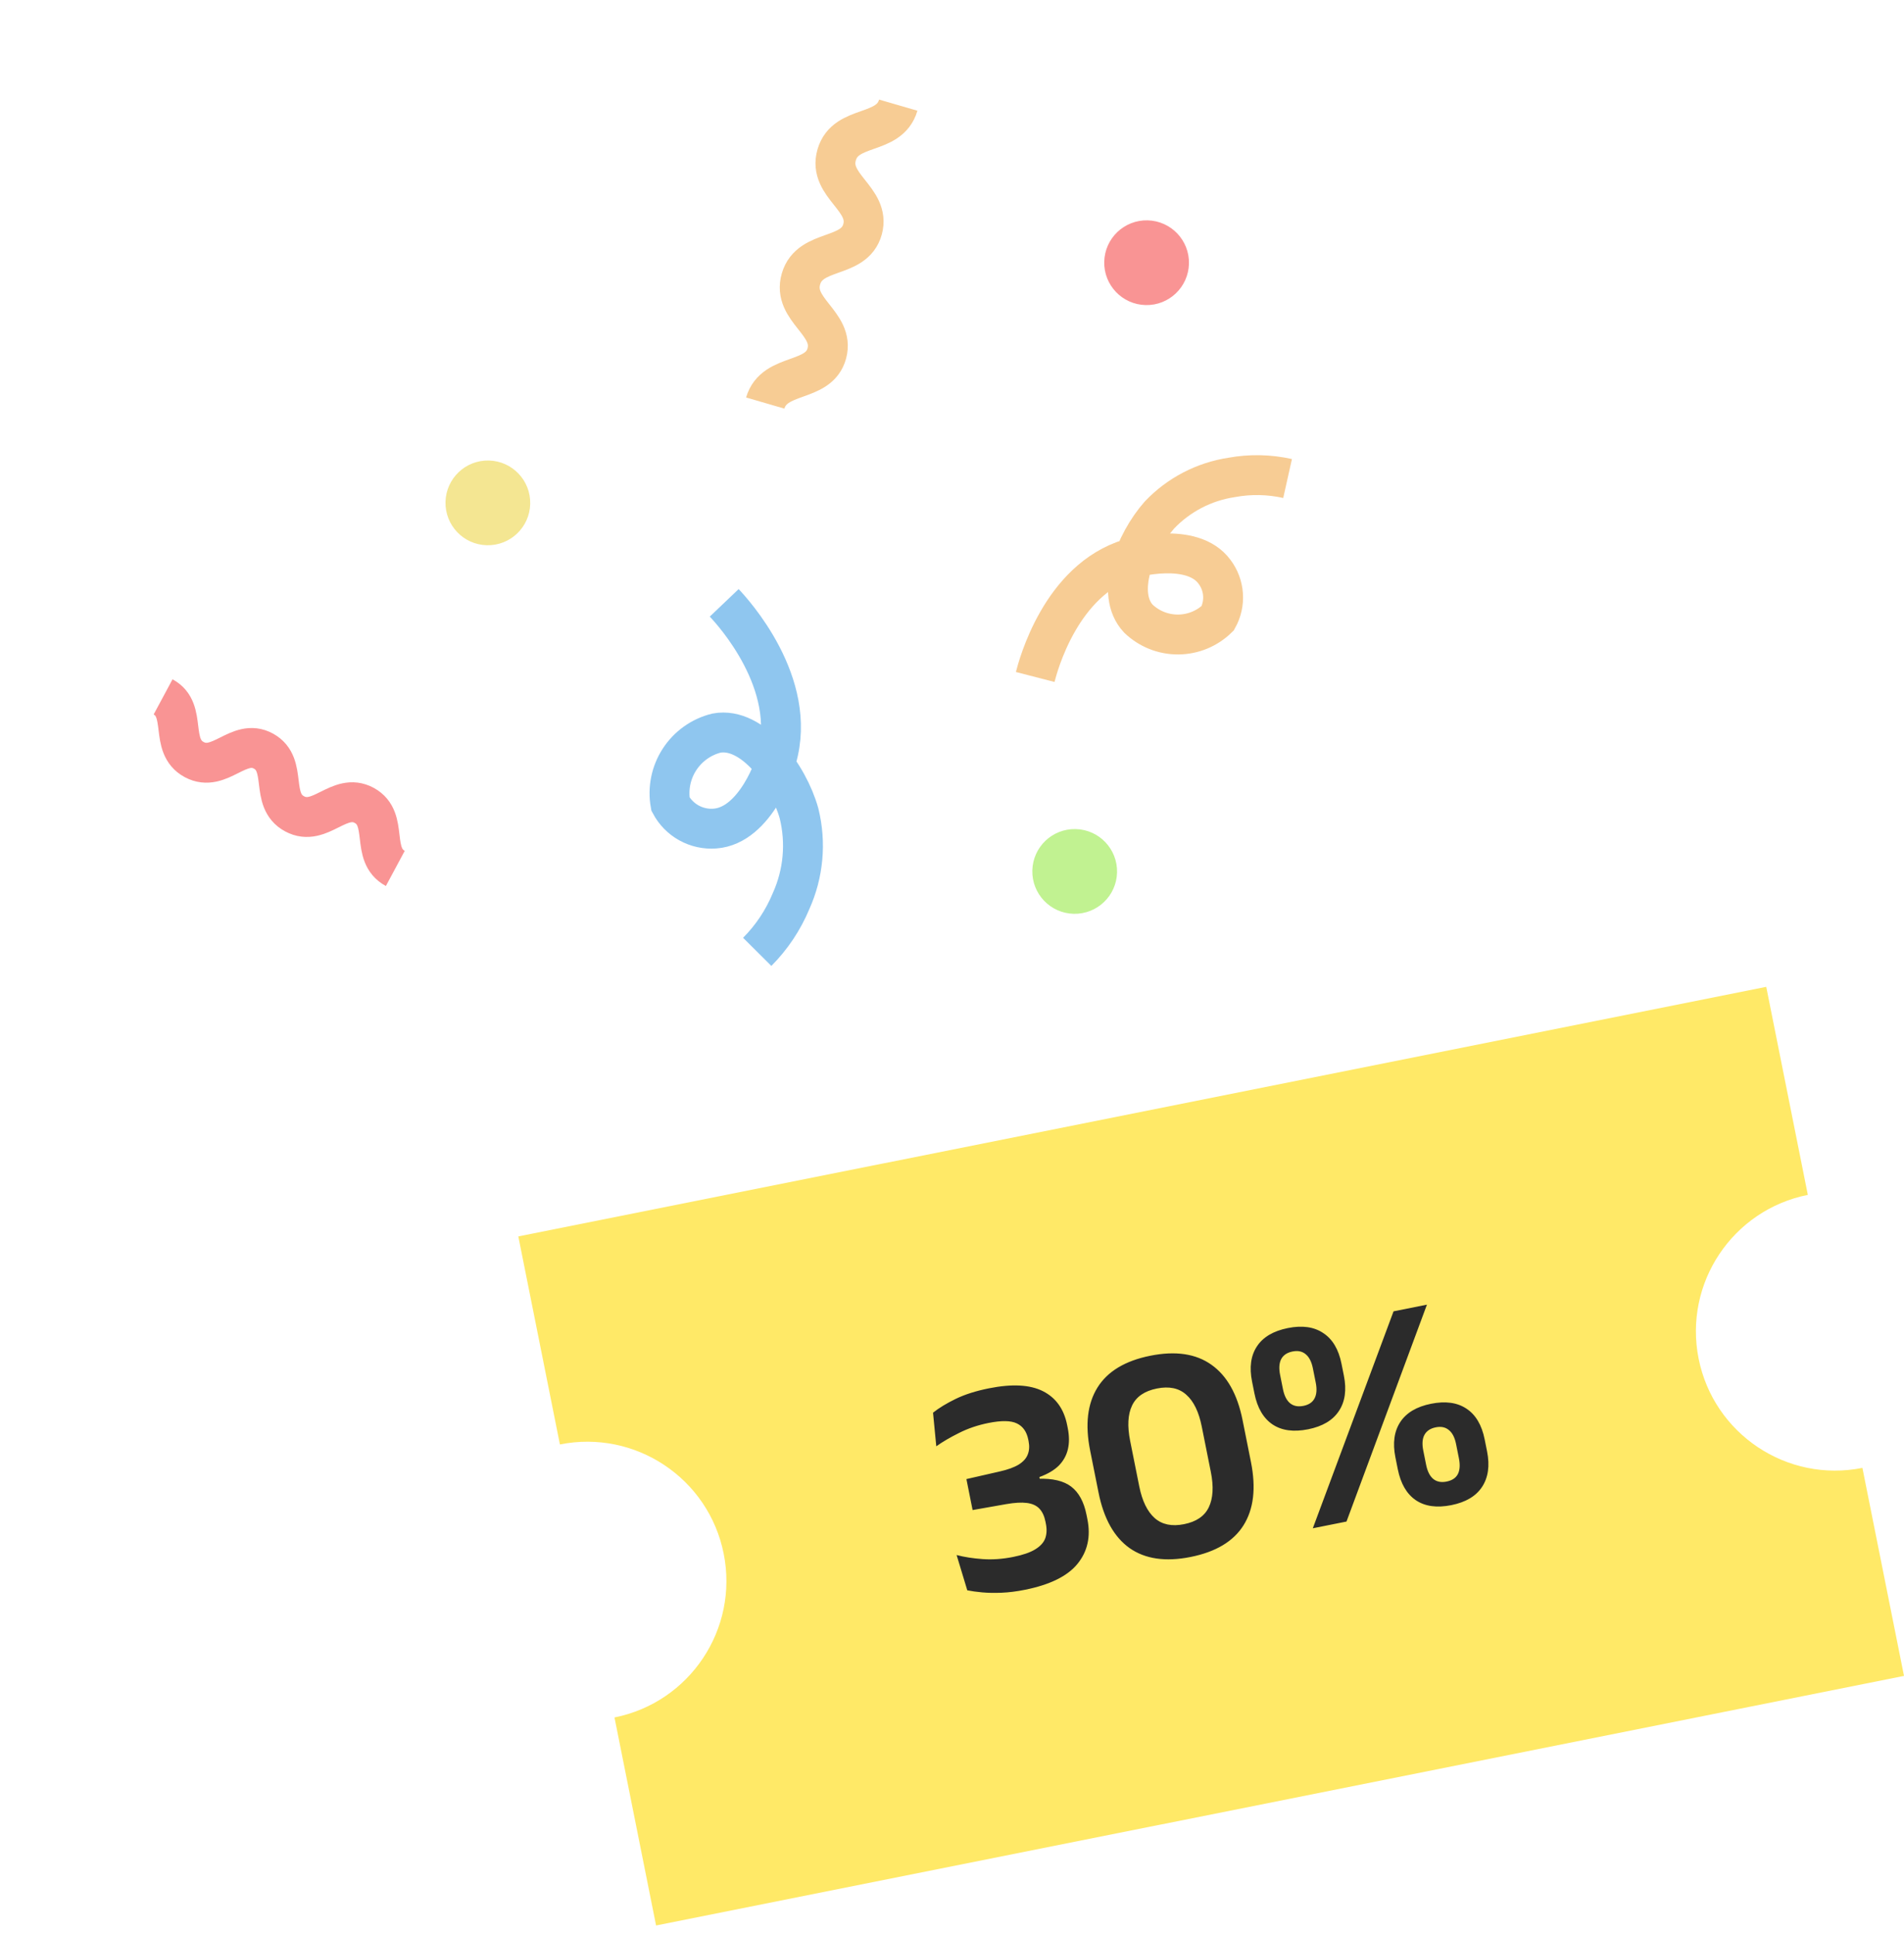 <svg width="193" height="196" viewBox="0 0 193 196" fill="none" xmlns="http://www.w3.org/2000/svg">
<path d="M91.053 10.657C90.136 13.813 85.727 12.539 84.81 15.694C83.894 18.85 88.279 20.147 87.433 23.235C86.588 26.322 82.107 25.116 81.19 28.272C80.273 31.428 84.635 32.748 83.813 35.812C82.992 38.877 78.487 37.694 77.57 40.85" stroke="#F7CC94" stroke-width="4.043" stroke-miterlimit="10"/>
<path d="M116.122 30.919C118.494 30.975 120.462 29.099 120.519 26.728C120.576 24.357 118.7 22.389 116.329 22.332C113.958 22.275 111.989 24.151 111.932 26.522C111.875 28.893 113.751 30.861 116.122 30.919Z" fill="#F99494"/>
<path d="M49.349 55.26C51.72 55.317 53.689 53.441 53.745 51.07C53.803 48.699 51.926 46.73 49.555 46.673C47.184 46.617 45.216 48.492 45.159 50.864C45.102 53.235 46.978 55.203 49.349 55.26Z" fill="#F4E692"/>
<path d="M108.833 92.614C111.205 92.671 113.173 90.795 113.23 88.424C113.287 86.052 111.411 84.084 109.04 84.027C106.668 83.97 104.7 85.846 104.643 88.217C104.586 90.588 106.462 92.557 108.833 92.614Z" fill="#C1F291"/>
<path d="M104.934 68.612C105.215 67.526 107.508 58.75 114.527 56.62C114.84 56.525 120.826 54.855 123.107 57.947C123.612 58.616 123.912 59.416 123.971 60.252C124.03 61.088 123.844 61.923 123.438 62.656C122.365 63.706 120.927 64.298 119.427 64.307C117.926 64.316 116.481 63.741 115.396 62.703C113.012 60.156 115.043 55.023 117.529 52.194C119.477 50.148 122.051 48.809 124.845 48.387C126.724 48.042 128.653 48.08 130.517 48.497" stroke="#F7CC94" stroke-width="4.043" stroke-miterlimit="10"/>
<path d="M73.409 61.099C74.247 61.978 80.945 69.276 78.713 76.889C78.704 77.253 76.633 83.68 72.463 83.976C71.552 84.045 70.641 83.846 69.841 83.404C69.042 82.962 68.389 82.297 67.962 81.489C67.683 79.922 68.01 78.308 68.877 76.973C69.743 75.638 71.084 74.682 72.629 74.298C76.313 73.626 79.928 78.604 80.992 82.43C81.73 85.404 81.445 88.54 80.184 91.333C79.387 93.252 78.222 94.998 76.756 96.471" stroke="#8FC6EF" stroke-width="4.043" stroke-miterlimit="10"/>
<path d="M16.532 70.629C19.044 71.978 17.107 75.6 19.684 76.983C22.261 78.367 24.199 74.745 26.71 76.127C29.221 77.51 27.285 81.098 29.862 82.482C32.44 83.866 34.377 80.244 36.921 81.627C39.466 83.01 37.495 86.631 40.072 88.014" stroke="#F99494" stroke-width="4.043" stroke-miterlimit="10"/>
<path fill-rule="evenodd" clip-rule="evenodd" d="M52.54 125.311L179.036 100.017L183.252 121.1C175.61 122.628 170.655 130.061 172.182 137.702C173.71 145.343 181.143 150.299 188.784 148.771L193 169.854L66.504 195.147L62.288 174.065C69.93 172.537 74.885 165.104 73.357 157.463C71.83 149.822 64.397 144.866 56.756 146.394L52.54 125.311Z" fill="#FFE967"/>
<path d="M103.883 161.126C103.046 161.294 102.259 161.393 101.522 161.423C100.795 161.452 100.14 161.44 99.556 161.387C98.972 161.333 98.469 161.264 98.049 161.178L96.968 157.604C97.752 157.808 98.634 157.945 99.614 158.015C100.594 158.084 101.625 158.011 102.707 157.794C103.677 157.6 104.417 157.346 104.927 157.032C105.448 156.715 105.788 156.345 105.947 155.92C106.104 155.485 106.128 154.992 106.018 154.441L105.972 154.211C105.86 153.65 105.655 153.213 105.359 152.901C105.063 152.588 104.643 152.396 104.098 152.325C103.553 152.253 102.849 152.293 101.988 152.444L98.588 153.044L97.961 149.905L101.326 149.137C102.159 148.949 102.808 148.713 103.271 148.429C103.732 148.135 104.036 147.793 104.181 147.403C104.336 147.011 104.363 146.565 104.263 146.065L104.23 145.897C104.07 145.1 103.686 144.556 103.075 144.264C102.475 143.97 101.516 143.955 100.199 144.218C99.117 144.435 98.123 144.771 97.217 145.229C96.318 145.674 95.549 146.125 94.907 146.582L94.577 143.177C95.181 142.695 95.948 142.228 96.877 141.777C97.806 141.326 98.929 140.969 100.246 140.706C102.583 140.238 104.408 140.335 105.718 140.997C107.029 141.658 107.847 142.801 108.171 144.424L108.232 144.73C108.392 145.526 108.397 146.242 108.248 146.877C108.099 147.512 107.79 148.067 107.323 148.543C106.853 149.008 106.198 149.394 105.356 149.7L105.47 150.267L105.2 149.875C106.697 149.82 107.828 150.087 108.593 150.677C109.359 151.267 109.873 152.216 110.134 153.523L110.226 153.982C110.577 155.738 110.241 157.243 109.218 158.499C108.203 159.742 106.425 160.618 103.883 161.126ZM120.685 157.799C118.144 158.307 116.083 158.008 114.502 156.901C112.93 155.782 111.881 153.906 111.354 151.272L110.503 147.015C109.979 144.392 110.227 142.261 111.248 140.624C112.269 138.986 114.055 137.912 116.607 137.402C119.159 136.892 121.221 137.196 122.793 138.315C124.376 139.432 125.429 141.302 125.954 143.926L126.805 148.183C127.331 150.816 127.079 152.953 126.048 154.592C125.025 156.22 123.238 157.288 120.685 157.799ZM120.021 154.476C121.267 154.227 122.103 153.656 122.529 152.764C122.964 151.859 123.034 150.667 122.738 149.187L121.816 144.578C121.518 143.087 120.996 142.013 120.248 141.356C119.509 140.686 118.517 140.476 117.272 140.725C116.016 140.976 115.176 141.553 114.751 142.455C114.324 143.347 114.26 144.539 114.558 146.029L115.48 150.638C115.776 152.118 116.298 153.192 117.047 153.86C117.795 154.517 118.786 154.723 120.021 154.476ZM133.074 154.891L141.258 132.903L144.642 132.226L136.489 154.209L133.074 154.891ZM147.113 152.546C145.643 152.84 144.441 152.672 143.508 152.041C142.585 151.408 141.978 150.361 141.686 148.902L141.444 147.692C141.156 146.252 141.322 145.062 141.941 144.121C142.559 143.18 143.598 142.563 145.058 142.271C146.518 141.98 147.713 142.144 148.644 142.765C149.586 143.383 150.202 144.423 150.494 145.882L150.736 147.092C151.026 148.542 150.857 149.743 150.23 150.697C149.612 151.638 148.573 152.254 147.113 152.546ZM146.635 150.157C147.186 150.047 147.566 149.796 147.774 149.404C147.981 149.002 148.016 148.464 147.882 147.79L147.594 146.351C147.461 145.687 147.218 145.216 146.865 144.936C146.52 144.644 146.077 144.552 145.536 144.66C144.985 144.77 144.601 145.028 144.384 145.432C144.176 145.824 144.138 146.352 144.271 147.015L144.559 148.455C144.694 149.128 144.939 149.61 145.294 149.9C145.647 150.18 146.094 150.266 146.635 150.157ZM132.597 144.859C131.127 145.153 129.926 144.989 128.995 144.369C128.062 143.738 127.45 142.692 127.158 141.232L126.916 140.023C126.626 138.573 126.792 137.383 127.412 136.452C128.031 135.511 129.075 134.893 130.545 134.599C132.005 134.307 133.202 134.477 134.135 135.108C135.076 135.726 135.691 136.761 135.981 138.21L136.223 139.42C136.513 140.869 136.343 142.066 135.715 143.009C135.096 143.95 134.057 144.567 132.597 144.859ZM132.122 142.485C132.663 142.377 133.038 142.127 133.246 141.735C133.463 141.331 133.505 140.797 133.372 140.133L133.081 138.679C132.948 138.015 132.704 137.538 132.349 137.248C132.004 136.956 131.561 136.865 131.02 136.973C130.469 137.083 130.085 137.34 129.869 137.744C129.662 138.147 129.626 138.679 129.758 139.343L130.049 140.798C130.182 141.461 130.426 141.938 130.781 142.228C131.134 142.508 131.581 142.593 132.122 142.485Z" fill="#2B2B2B"/>
</svg>
